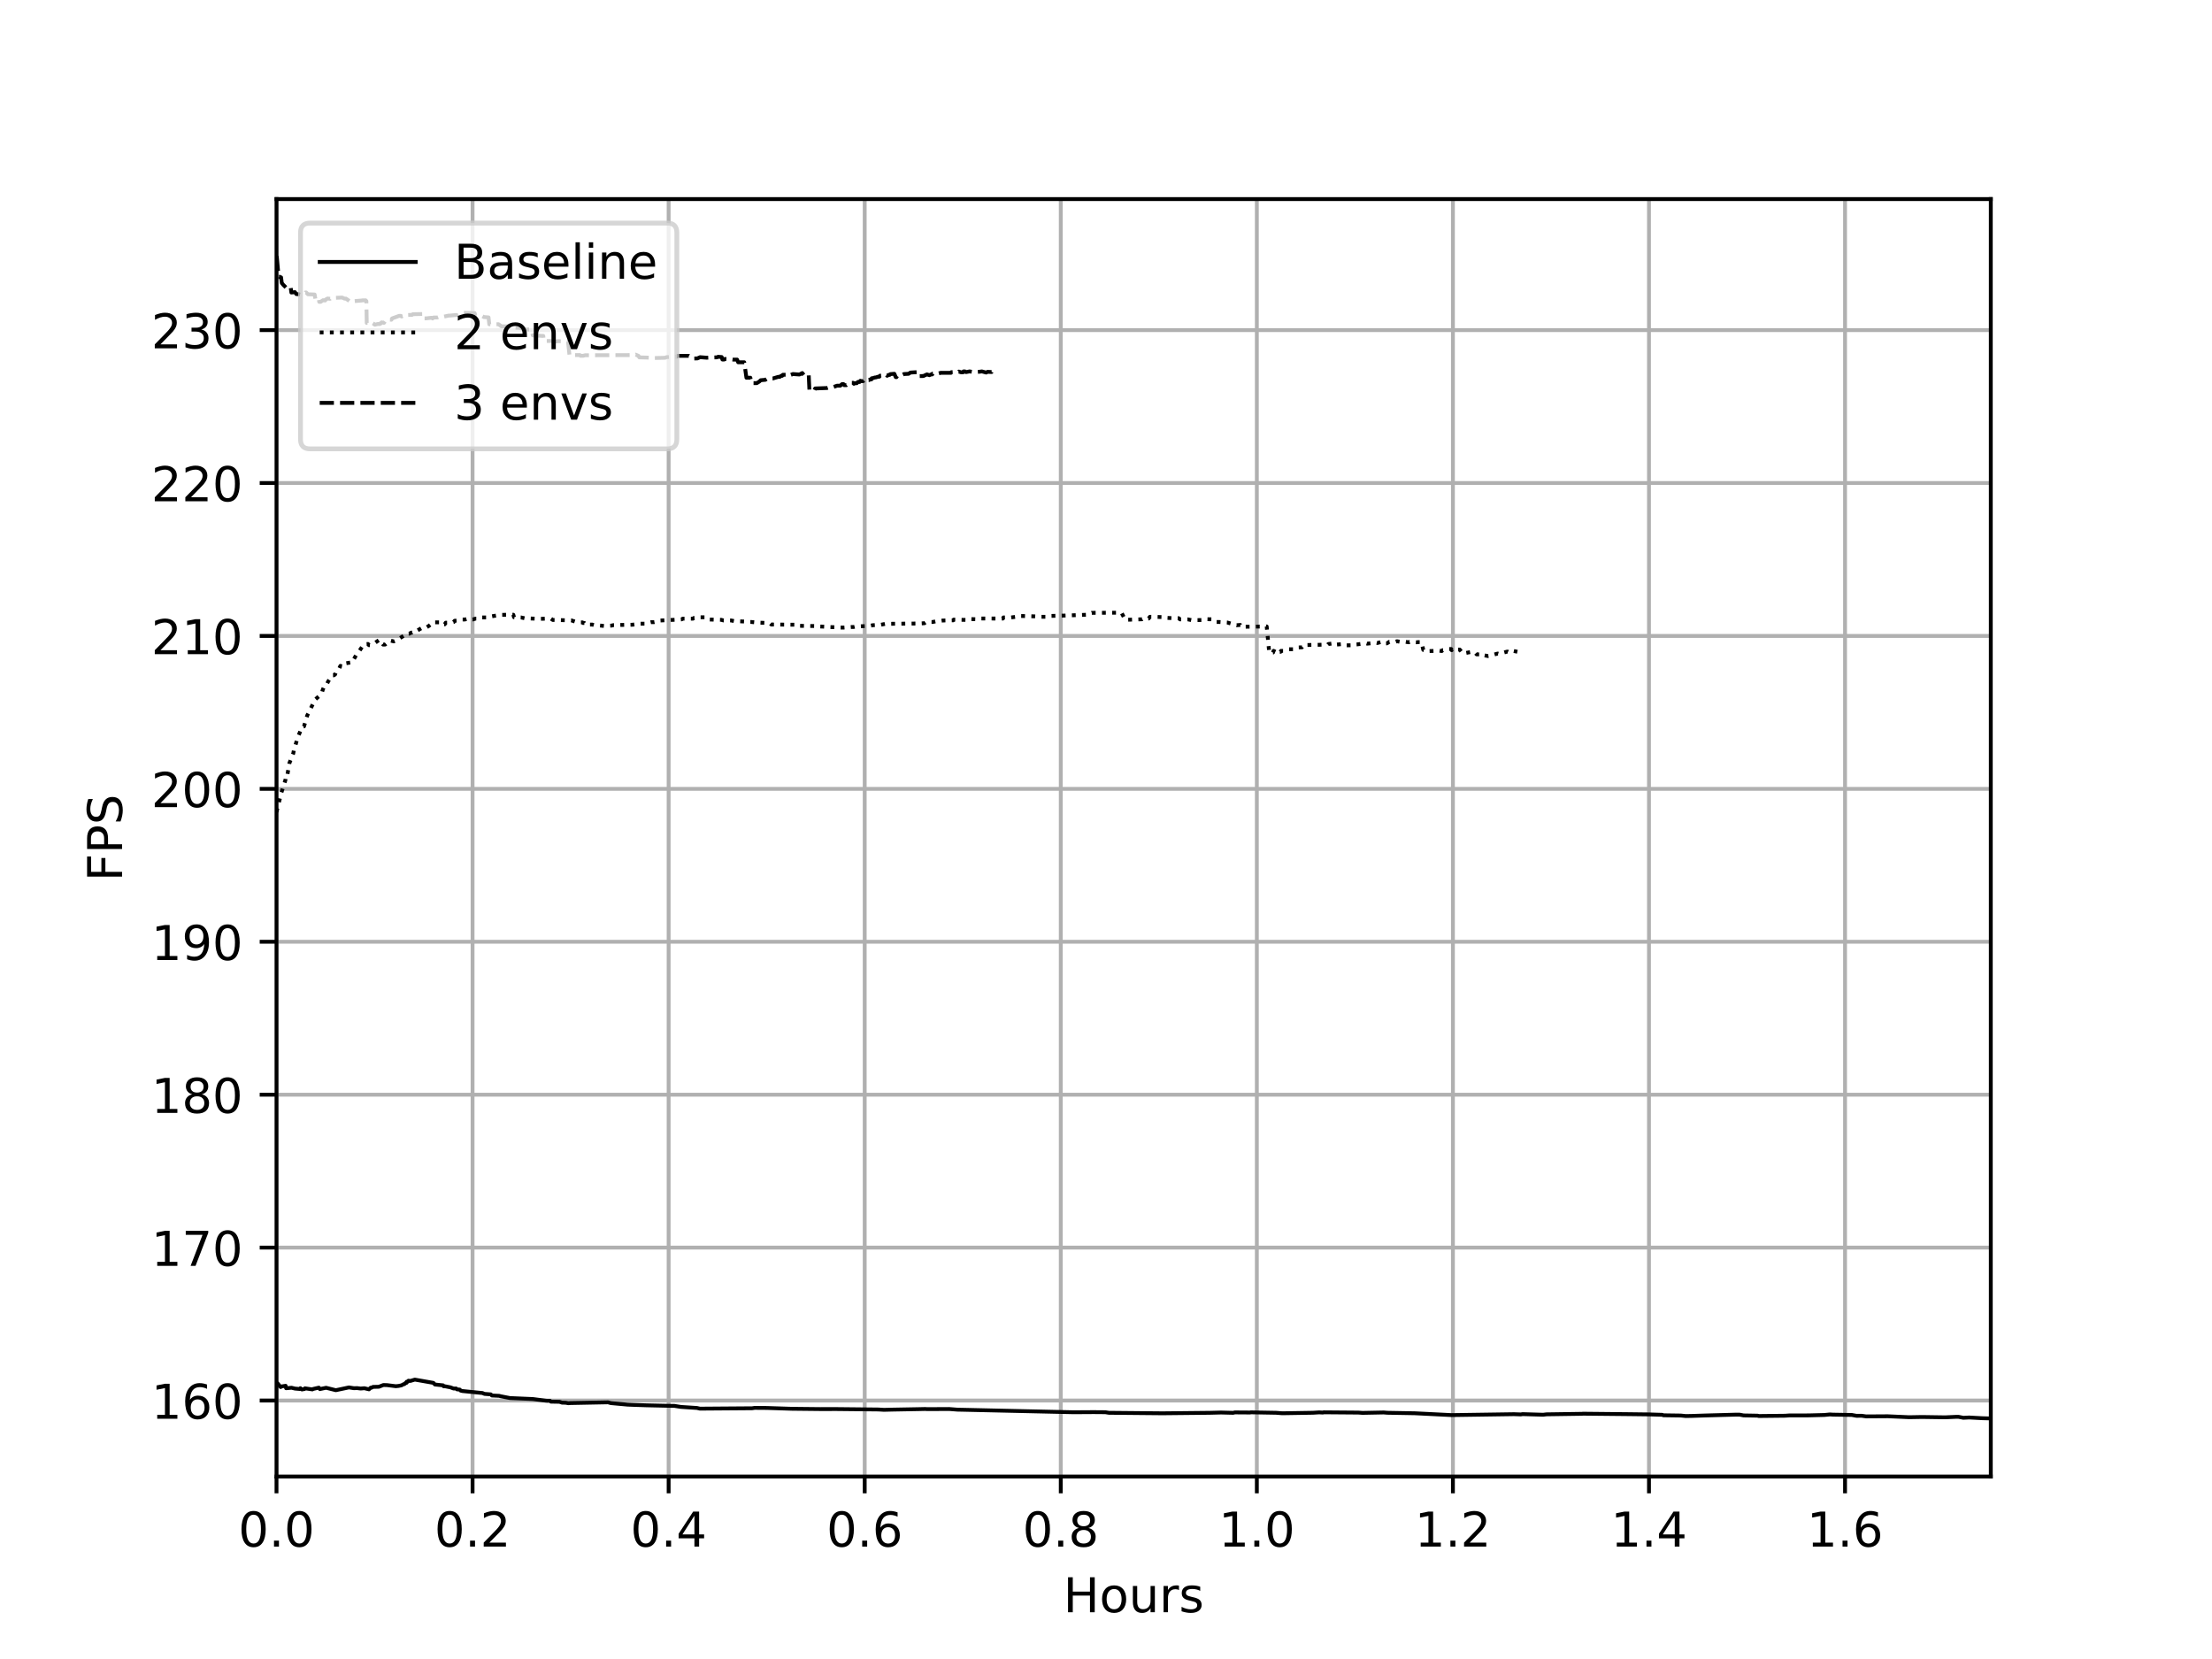 <?xml version="1.0" encoding="utf-8" standalone="no"?>
<!DOCTYPE svg PUBLIC "-//W3C//DTD SVG 1.1//EN"
  "http://www.w3.org/Graphics/SVG/1.1/DTD/svg11.dtd">
<!-- Created with matplotlib (https://matplotlib.org/) -->
<svg height="345.6pt" version="1.1" viewBox="0 0 460.8 345.6" width="460.8pt" xmlns="http://www.w3.org/2000/svg" xmlns:xlink="http://www.w3.org/1999/xlink">
 <defs>
  <style type="text/css">
*{stroke-linecap:butt;stroke-linejoin:round;}
  </style>
 </defs>
 <g id="figure_1">
  <g id="patch_1">
   <path d="M 0 345.6 
L 460.8 345.6 
L 460.8 0 
L 0 0 
z
" style="fill:#ffffff;"/>
  </g>
  <g id="axes_1">
   <g id="patch_2">
    <path d="M 57.6 307.584 
L 414.72 307.584 
L 414.72 41.472 
L 57.6 41.472 
z
" style="fill:#ffffff;"/>
   </g>
   <g id="matplotlib.axis_1">
    <g id="xtick_1">
     <g id="line2d_1">
      <path clip-path="url(#pc7c0b2336f)" d="M 57.6 307.584 
L 57.6 41.472 
" style="fill:none;stroke:#b0b0b0;stroke-linecap:square;stroke-width:0.8;"/>
     </g>
     <g id="line2d_2">
      <defs>
       <path d="M 0 0 
L 0 3.5 
" id="mf433973525" style="stroke:#000000;stroke-width:0.8;"/>
      </defs>
      <g>
       <use style="stroke:#000000;stroke-width:0.8;" x="57.6" xlink:href="#mf433973525" y="307.584"/>
      </g>
     </g>
     <g id="text_1">
      <!-- 0.0 -->
      <defs>
       <path d="M 31.781 66.406 
Q 24.172 66.406 20.328 58.906 
Q 16.5 51.422 16.5 36.375 
Q 16.5 21.391 20.328 13.891 
Q 24.172 6.391 31.781 6.391 
Q 39.453 6.391 43.281 13.891 
Q 47.125 21.391 47.125 36.375 
Q 47.125 51.422 43.281 58.906 
Q 39.453 66.406 31.781 66.406 
z
M 31.781 74.219 
Q 44.047 74.219 50.516 64.516 
Q 56.984 54.828 56.984 36.375 
Q 56.984 17.969 50.516 8.266 
Q 44.047 -1.422 31.781 -1.422 
Q 19.531 -1.422 13.062 8.266 
Q 6.594 17.969 6.594 36.375 
Q 6.594 54.828 13.062 64.516 
Q 19.531 74.219 31.781 74.219 
z
" id="DejaVuSans-48"/>
       <path d="M 10.688 12.406 
L 21 12.406 
L 21 0 
L 10.688 0 
z
" id="DejaVuSans-46"/>
      </defs>
      <g transform="translate(49.648 322.182)scale(0.1 -0.1)">
       <use xlink:href="#DejaVuSans-48"/>
       <use x="63.623" xlink:href="#DejaVuSans-46"/>
       <use x="95.41" xlink:href="#DejaVuSans-48"/>
      </g>
     </g>
    </g>
    <g id="xtick_2">
     <g id="line2d_3">
      <path clip-path="url(#pc7c0b2336f)" d="M 98.445 307.584 
L 98.445 41.472 
" style="fill:none;stroke:#b0b0b0;stroke-linecap:square;stroke-width:0.8;"/>
     </g>
     <g id="line2d_4">
      <g>
       <use style="stroke:#000000;stroke-width:0.8;" x="98.445" xlink:href="#mf433973525" y="307.584"/>
      </g>
     </g>
     <g id="text_2">
      <!-- 0.2 -->
      <defs>
       <path d="M 19.188 8.297 
L 53.609 8.297 
L 53.609 0 
L 7.328 0 
L 7.328 8.297 
Q 12.938 14.109 22.625 23.891 
Q 32.328 33.688 34.812 36.531 
Q 39.547 41.844 41.422 45.531 
Q 43.312 49.219 43.312 52.781 
Q 43.312 58.594 39.234 62.25 
Q 35.156 65.922 28.609 65.922 
Q 23.969 65.922 18.812 64.312 
Q 13.672 62.703 7.812 59.422 
L 7.812 69.391 
Q 13.766 71.781 18.938 73 
Q 24.125 74.219 28.422 74.219 
Q 39.75 74.219 46.484 68.547 
Q 53.219 62.891 53.219 53.422 
Q 53.219 48.922 51.531 44.891 
Q 49.859 40.875 45.406 35.406 
Q 44.188 33.984 37.641 27.219 
Q 31.109 20.453 19.188 8.297 
z
" id="DejaVuSans-50"/>
      </defs>
      <g transform="translate(90.493 322.182)scale(0.1 -0.1)">
       <use xlink:href="#DejaVuSans-48"/>
       <use x="63.623" xlink:href="#DejaVuSans-46"/>
       <use x="95.41" xlink:href="#DejaVuSans-50"/>
      </g>
     </g>
    </g>
    <g id="xtick_3">
     <g id="line2d_5">
      <path clip-path="url(#pc7c0b2336f)" d="M 139.289 307.584 
L 139.289 41.472 
" style="fill:none;stroke:#b0b0b0;stroke-linecap:square;stroke-width:0.8;"/>
     </g>
     <g id="line2d_6">
      <g>
       <use style="stroke:#000000;stroke-width:0.8;" x="139.289" xlink:href="#mf433973525" y="307.584"/>
      </g>
     </g>
     <g id="text_3">
      <!-- 0.4 -->
      <defs>
       <path d="M 37.797 64.312 
L 12.891 25.391 
L 37.797 25.391 
z
M 35.203 72.906 
L 47.609 72.906 
L 47.609 25.391 
L 58.016 25.391 
L 58.016 17.188 
L 47.609 17.188 
L 47.609 0 
L 37.797 0 
L 37.797 17.188 
L 4.891 17.188 
L 4.891 26.703 
z
" id="DejaVuSans-52"/>
      </defs>
      <g transform="translate(131.338 322.182)scale(0.1 -0.1)">
       <use xlink:href="#DejaVuSans-48"/>
       <use x="63.623" xlink:href="#DejaVuSans-46"/>
       <use x="95.41" xlink:href="#DejaVuSans-52"/>
      </g>
     </g>
    </g>
    <g id="xtick_4">
     <g id="line2d_7">
      <path clip-path="url(#pc7c0b2336f)" d="M 180.134 307.584 
L 180.134 41.472 
" style="fill:none;stroke:#b0b0b0;stroke-linecap:square;stroke-width:0.8;"/>
     </g>
     <g id="line2d_8">
      <g>
       <use style="stroke:#000000;stroke-width:0.8;" x="180.134" xlink:href="#mf433973525" y="307.584"/>
      </g>
     </g>
     <g id="text_4">
      <!-- 0.6 -->
      <defs>
       <path d="M 33.016 40.375 
Q 26.375 40.375 22.484 35.828 
Q 18.609 31.297 18.609 23.391 
Q 18.609 15.531 22.484 10.953 
Q 26.375 6.391 33.016 6.391 
Q 39.656 6.391 43.531 10.953 
Q 47.406 15.531 47.406 23.391 
Q 47.406 31.297 43.531 35.828 
Q 39.656 40.375 33.016 40.375 
z
M 52.594 71.297 
L 52.594 62.312 
Q 48.875 64.062 45.094 64.984 
Q 41.312 65.922 37.594 65.922 
Q 27.828 65.922 22.672 59.328 
Q 17.531 52.734 16.797 39.406 
Q 19.672 43.656 24.016 45.922 
Q 28.375 48.188 33.594 48.188 
Q 44.578 48.188 50.953 41.516 
Q 57.328 34.859 57.328 23.391 
Q 57.328 12.156 50.688 5.359 
Q 44.047 -1.422 33.016 -1.422 
Q 20.359 -1.422 13.672 8.266 
Q 6.984 17.969 6.984 36.375 
Q 6.984 53.656 15.188 63.938 
Q 23.391 74.219 37.203 74.219 
Q 40.922 74.219 44.703 73.484 
Q 48.484 72.75 52.594 71.297 
z
" id="DejaVuSans-54"/>
      </defs>
      <g transform="translate(172.182 322.182)scale(0.1 -0.1)">
       <use xlink:href="#DejaVuSans-48"/>
       <use x="63.623" xlink:href="#DejaVuSans-46"/>
       <use x="95.41" xlink:href="#DejaVuSans-54"/>
      </g>
     </g>
    </g>
    <g id="xtick_5">
     <g id="line2d_9">
      <path clip-path="url(#pc7c0b2336f)" d="M 220.979 307.584 
L 220.979 41.472 
" style="fill:none;stroke:#b0b0b0;stroke-linecap:square;stroke-width:0.8;"/>
     </g>
     <g id="line2d_10">
      <g>
       <use style="stroke:#000000;stroke-width:0.8;" x="220.979" xlink:href="#mf433973525" y="307.584"/>
      </g>
     </g>
     <g id="text_5">
      <!-- 0.8 -->
      <defs>
       <path d="M 31.781 34.625 
Q 24.75 34.625 20.719 30.859 
Q 16.703 27.094 16.703 20.516 
Q 16.703 13.922 20.719 10.156 
Q 24.75 6.391 31.781 6.391 
Q 38.812 6.391 42.859 10.172 
Q 46.922 13.969 46.922 20.516 
Q 46.922 27.094 42.891 30.859 
Q 38.875 34.625 31.781 34.625 
z
M 21.922 38.812 
Q 15.578 40.375 12.031 44.719 
Q 8.5 49.078 8.5 55.328 
Q 8.5 64.062 14.719 69.141 
Q 20.953 74.219 31.781 74.219 
Q 42.672 74.219 48.875 69.141 
Q 55.078 64.062 55.078 55.328 
Q 55.078 49.078 51.531 44.719 
Q 48 40.375 41.703 38.812 
Q 48.828 37.156 52.797 32.312 
Q 56.781 27.484 56.781 20.516 
Q 56.781 9.906 50.312 4.234 
Q 43.844 -1.422 31.781 -1.422 
Q 19.734 -1.422 13.25 4.234 
Q 6.781 9.906 6.781 20.516 
Q 6.781 27.484 10.781 32.312 
Q 14.797 37.156 21.922 38.812 
z
M 18.312 54.391 
Q 18.312 48.734 21.844 45.562 
Q 25.391 42.391 31.781 42.391 
Q 38.141 42.391 41.719 45.562 
Q 45.312 48.734 45.312 54.391 
Q 45.312 60.062 41.719 63.234 
Q 38.141 66.406 31.781 66.406 
Q 25.391 66.406 21.844 63.234 
Q 18.312 60.062 18.312 54.391 
z
" id="DejaVuSans-56"/>
      </defs>
      <g transform="translate(213.027 322.182)scale(0.1 -0.1)">
       <use xlink:href="#DejaVuSans-48"/>
       <use x="63.623" xlink:href="#DejaVuSans-46"/>
       <use x="95.41" xlink:href="#DejaVuSans-56"/>
      </g>
     </g>
    </g>
    <g id="xtick_6">
     <g id="line2d_11">
      <path clip-path="url(#pc7c0b2336f)" d="M 261.823 307.584 
L 261.823 41.472 
" style="fill:none;stroke:#b0b0b0;stroke-linecap:square;stroke-width:0.8;"/>
     </g>
     <g id="line2d_12">
      <g>
       <use style="stroke:#000000;stroke-width:0.8;" x="261.823" xlink:href="#mf433973525" y="307.584"/>
      </g>
     </g>
     <g id="text_6">
      <!-- 1.0 -->
      <defs>
       <path d="M 12.406 8.297 
L 28.516 8.297 
L 28.516 63.922 
L 10.984 60.406 
L 10.984 69.391 
L 28.422 72.906 
L 38.281 72.906 
L 38.281 8.297 
L 54.391 8.297 
L 54.391 0 
L 12.406 0 
z
" id="DejaVuSans-49"/>
      </defs>
      <g transform="translate(253.872 322.182)scale(0.1 -0.1)">
       <use xlink:href="#DejaVuSans-49"/>
       <use x="63.623" xlink:href="#DejaVuSans-46"/>
       <use x="95.41" xlink:href="#DejaVuSans-48"/>
      </g>
     </g>
    </g>
    <g id="xtick_7">
     <g id="line2d_13">
      <path clip-path="url(#pc7c0b2336f)" d="M 302.668 307.584 
L 302.668 41.472 
" style="fill:none;stroke:#b0b0b0;stroke-linecap:square;stroke-width:0.8;"/>
     </g>
     <g id="line2d_14">
      <g>
       <use style="stroke:#000000;stroke-width:0.8;" x="302.668" xlink:href="#mf433973525" y="307.584"/>
      </g>
     </g>
     <g id="text_7">
      <!-- 1.2 -->
      <g transform="translate(294.716 322.182)scale(0.1 -0.1)">
       <use xlink:href="#DejaVuSans-49"/>
       <use x="63.623" xlink:href="#DejaVuSans-46"/>
       <use x="95.41" xlink:href="#DejaVuSans-50"/>
      </g>
     </g>
    </g>
    <g id="xtick_8">
     <g id="line2d_15">
      <path clip-path="url(#pc7c0b2336f)" d="M 343.513 307.584 
L 343.513 41.472 
" style="fill:none;stroke:#b0b0b0;stroke-linecap:square;stroke-width:0.8;"/>
     </g>
     <g id="line2d_16">
      <g>
       <use style="stroke:#000000;stroke-width:0.8;" x="343.513" xlink:href="#mf433973525" y="307.584"/>
      </g>
     </g>
     <g id="text_8">
      <!-- 1.4 -->
      <g transform="translate(335.561 322.182)scale(0.1 -0.1)">
       <use xlink:href="#DejaVuSans-49"/>
       <use x="63.623" xlink:href="#DejaVuSans-46"/>
       <use x="95.41" xlink:href="#DejaVuSans-52"/>
      </g>
     </g>
    </g>
    <g id="xtick_9">
     <g id="line2d_17">
      <path clip-path="url(#pc7c0b2336f)" d="M 384.357 307.584 
L 384.357 41.472 
" style="fill:none;stroke:#b0b0b0;stroke-linecap:square;stroke-width:0.8;"/>
     </g>
     <g id="line2d_18">
      <g>
       <use style="stroke:#000000;stroke-width:0.8;" x="384.357" xlink:href="#mf433973525" y="307.584"/>
      </g>
     </g>
     <g id="text_9">
      <!-- 1.6 -->
      <g transform="translate(376.406 322.182)scale(0.1 -0.1)">
       <use xlink:href="#DejaVuSans-49"/>
       <use x="63.623" xlink:href="#DejaVuSans-46"/>
       <use x="95.41" xlink:href="#DejaVuSans-54"/>
      </g>
     </g>
    </g>
    <g id="text_10">
     <!-- Hours -->
     <defs>
      <path d="M 9.812 72.906 
L 19.672 72.906 
L 19.672 43.016 
L 55.516 43.016 
L 55.516 72.906 
L 65.375 72.906 
L 65.375 0 
L 55.516 0 
L 55.516 34.719 
L 19.672 34.719 
L 19.672 0 
L 9.812 0 
z
" id="DejaVuSans-72"/>
      <path d="M 30.609 48.391 
Q 23.391 48.391 19.188 42.75 
Q 14.984 37.109 14.984 27.297 
Q 14.984 17.484 19.156 11.844 
Q 23.344 6.203 30.609 6.203 
Q 37.797 6.203 41.984 11.859 
Q 46.188 17.531 46.188 27.297 
Q 46.188 37.016 41.984 42.703 
Q 37.797 48.391 30.609 48.391 
z
M 30.609 56 
Q 42.328 56 49.016 48.375 
Q 55.719 40.766 55.719 27.297 
Q 55.719 13.875 49.016 6.219 
Q 42.328 -1.422 30.609 -1.422 
Q 18.844 -1.422 12.172 6.219 
Q 5.516 13.875 5.516 27.297 
Q 5.516 40.766 12.172 48.375 
Q 18.844 56 30.609 56 
z
" id="DejaVuSans-111"/>
      <path d="M 8.5 21.578 
L 8.5 54.688 
L 17.484 54.688 
L 17.484 21.922 
Q 17.484 14.156 20.5 10.266 
Q 23.531 6.391 29.594 6.391 
Q 36.859 6.391 41.078 11.031 
Q 45.312 15.672 45.312 23.688 
L 45.312 54.688 
L 54.297 54.688 
L 54.297 0 
L 45.312 0 
L 45.312 8.406 
Q 42.047 3.422 37.719 1 
Q 33.406 -1.422 27.688 -1.422 
Q 18.266 -1.422 13.375 4.438 
Q 8.5 10.297 8.5 21.578 
z
M 31.109 56 
z
" id="DejaVuSans-117"/>
      <path d="M 41.109 46.297 
Q 39.594 47.172 37.812 47.578 
Q 36.031 48 33.891 48 
Q 26.266 48 22.188 43.047 
Q 18.109 38.094 18.109 28.812 
L 18.109 0 
L 9.078 0 
L 9.078 54.688 
L 18.109 54.688 
L 18.109 46.188 
Q 20.953 51.172 25.484 53.578 
Q 30.031 56 36.531 56 
Q 37.453 56 38.578 55.875 
Q 39.703 55.766 41.062 55.516 
z
" id="DejaVuSans-114"/>
      <path d="M 44.281 53.078 
L 44.281 44.578 
Q 40.484 46.531 36.375 47.5 
Q 32.281 48.484 27.875 48.484 
Q 21.188 48.484 17.844 46.438 
Q 14.5 44.391 14.5 40.281 
Q 14.5 37.156 16.891 35.375 
Q 19.281 33.594 26.516 31.984 
L 29.594 31.297 
Q 39.156 29.25 43.188 25.516 
Q 47.219 21.781 47.219 15.094 
Q 47.219 7.469 41.188 3.016 
Q 35.156 -1.422 24.609 -1.422 
Q 20.219 -1.422 15.453 -0.562 
Q 10.688 0.297 5.422 2 
L 5.422 11.281 
Q 10.406 8.688 15.234 7.391 
Q 20.062 6.109 24.812 6.109 
Q 31.156 6.109 34.562 8.281 
Q 37.984 10.453 37.984 14.406 
Q 37.984 18.062 35.516 20.016 
Q 33.062 21.969 24.703 23.781 
L 21.578 24.516 
Q 13.234 26.266 9.516 29.906 
Q 5.812 33.547 5.812 39.891 
Q 5.812 47.609 11.281 51.797 
Q 16.75 56 26.812 56 
Q 31.781 56 36.172 55.266 
Q 40.578 54.547 44.281 53.078 
z
" id="DejaVuSans-115"/>
     </defs>
     <g transform="translate(221.512 335.861)scale(0.1 -0.1)">
      <use xlink:href="#DejaVuSans-72"/>
      <use x="75.195" xlink:href="#DejaVuSans-111"/>
      <use x="136.377" xlink:href="#DejaVuSans-117"/>
      <use x="199.756" xlink:href="#DejaVuSans-114"/>
      <use x="240.869" xlink:href="#DejaVuSans-115"/>
     </g>
    </g>
   </g>
   <g id="matplotlib.axis_2">
    <g id="ytick_1">
     <g id="line2d_19">
      <path clip-path="url(#pc7c0b2336f)" d="M 57.6 291.754 
L 414.72 291.754 
" style="fill:none;stroke:#b0b0b0;stroke-linecap:square;stroke-width:0.8;"/>
     </g>
     <g id="line2d_20">
      <defs>
       <path d="M 0 0 
L -3.5 0 
" id="mf7ca9e26c2" style="stroke:#000000;stroke-width:0.8;"/>
      </defs>
      <g>
       <use style="stroke:#000000;stroke-width:0.8;" x="57.6" xlink:href="#mf7ca9e26c2" y="291.754"/>
      </g>
     </g>
     <g id="text_11">
      <!-- 160 -->
      <g transform="translate(31.512 295.553)scale(0.1 -0.1)">
       <use xlink:href="#DejaVuSans-49"/>
       <use x="63.623" xlink:href="#DejaVuSans-54"/>
       <use x="127.246" xlink:href="#DejaVuSans-48"/>
      </g>
     </g>
    </g>
    <g id="ytick_2">
     <g id="line2d_21">
      <path clip-path="url(#pc7c0b2336f)" d="M 57.6 259.899 
L 414.72 259.899 
" style="fill:none;stroke:#b0b0b0;stroke-linecap:square;stroke-width:0.8;"/>
     </g>
     <g id="line2d_22">
      <g>
       <use style="stroke:#000000;stroke-width:0.8;" x="57.6" xlink:href="#mf7ca9e26c2" y="259.899"/>
      </g>
     </g>
     <g id="text_12">
      <!-- 170 -->
      <defs>
       <path d="M 8.203 72.906 
L 55.078 72.906 
L 55.078 68.703 
L 28.609 0 
L 18.312 0 
L 43.219 64.594 
L 8.203 64.594 
z
" id="DejaVuSans-55"/>
      </defs>
      <g transform="translate(31.512 263.698)scale(0.1 -0.1)">
       <use xlink:href="#DejaVuSans-49"/>
       <use x="63.623" xlink:href="#DejaVuSans-55"/>
       <use x="127.246" xlink:href="#DejaVuSans-48"/>
      </g>
     </g>
    </g>
    <g id="ytick_3">
     <g id="line2d_23">
      <path clip-path="url(#pc7c0b2336f)" d="M 57.6 228.043 
L 414.72 228.043 
" style="fill:none;stroke:#b0b0b0;stroke-linecap:square;stroke-width:0.8;"/>
     </g>
     <g id="line2d_24">
      <g>
       <use style="stroke:#000000;stroke-width:0.8;" x="57.6" xlink:href="#mf7ca9e26c2" y="228.043"/>
      </g>
     </g>
     <g id="text_13">
      <!-- 180 -->
      <g transform="translate(31.512 231.842)scale(0.1 -0.1)">
       <use xlink:href="#DejaVuSans-49"/>
       <use x="63.623" xlink:href="#DejaVuSans-56"/>
       <use x="127.246" xlink:href="#DejaVuSans-48"/>
      </g>
     </g>
    </g>
    <g id="ytick_4">
     <g id="line2d_25">
      <path clip-path="url(#pc7c0b2336f)" d="M 57.6 196.188 
L 414.72 196.188 
" style="fill:none;stroke:#b0b0b0;stroke-linecap:square;stroke-width:0.8;"/>
     </g>
     <g id="line2d_26">
      <g>
       <use style="stroke:#000000;stroke-width:0.8;" x="57.6" xlink:href="#mf7ca9e26c2" y="196.188"/>
      </g>
     </g>
     <g id="text_14">
      <!-- 190 -->
      <defs>
       <path d="M 10.984 1.516 
L 10.984 10.5 
Q 14.703 8.734 18.5 7.812 
Q 22.312 6.891 25.984 6.891 
Q 35.75 6.891 40.891 13.453 
Q 46.047 20.016 46.781 33.406 
Q 43.953 29.203 39.594 26.953 
Q 35.25 24.703 29.984 24.703 
Q 19.047 24.703 12.672 31.312 
Q 6.297 37.938 6.297 49.422 
Q 6.297 60.641 12.938 67.422 
Q 19.578 74.219 30.609 74.219 
Q 43.266 74.219 49.922 64.516 
Q 56.594 54.828 56.594 36.375 
Q 56.594 19.141 48.406 8.859 
Q 40.234 -1.422 26.422 -1.422 
Q 22.703 -1.422 18.891 -0.688 
Q 15.094 0.047 10.984 1.516 
z
M 30.609 32.422 
Q 37.25 32.422 41.125 36.953 
Q 45.016 41.5 45.016 49.422 
Q 45.016 57.281 41.125 61.844 
Q 37.25 66.406 30.609 66.406 
Q 23.969 66.406 20.094 61.844 
Q 16.219 57.281 16.219 49.422 
Q 16.219 41.5 20.094 36.953 
Q 23.969 32.422 30.609 32.422 
z
" id="DejaVuSans-57"/>
      </defs>
      <g transform="translate(31.512 199.987)scale(0.1 -0.1)">
       <use xlink:href="#DejaVuSans-49"/>
       <use x="63.623" xlink:href="#DejaVuSans-57"/>
       <use x="127.246" xlink:href="#DejaVuSans-48"/>
      </g>
     </g>
    </g>
    <g id="ytick_5">
     <g id="line2d_27">
      <path clip-path="url(#pc7c0b2336f)" d="M 57.6 164.333 
L 414.72 164.333 
" style="fill:none;stroke:#b0b0b0;stroke-linecap:square;stroke-width:0.8;"/>
     </g>
     <g id="line2d_28">
      <g>
       <use style="stroke:#000000;stroke-width:0.8;" x="57.6" xlink:href="#mf7ca9e26c2" y="164.333"/>
      </g>
     </g>
     <g id="text_15">
      <!-- 200 -->
      <g transform="translate(31.512 168.132)scale(0.1 -0.1)">
       <use xlink:href="#DejaVuSans-50"/>
       <use x="63.623" xlink:href="#DejaVuSans-48"/>
       <use x="127.246" xlink:href="#DejaVuSans-48"/>
      </g>
     </g>
    </g>
    <g id="ytick_6">
     <g id="line2d_29">
      <path clip-path="url(#pc7c0b2336f)" d="M 57.6 132.477 
L 414.72 132.477 
" style="fill:none;stroke:#b0b0b0;stroke-linecap:square;stroke-width:0.8;"/>
     </g>
     <g id="line2d_30">
      <g>
       <use style="stroke:#000000;stroke-width:0.8;" x="57.6" xlink:href="#mf7ca9e26c2" y="132.477"/>
      </g>
     </g>
     <g id="text_16">
      <!-- 210 -->
      <g transform="translate(31.512 136.276)scale(0.1 -0.1)">
       <use xlink:href="#DejaVuSans-50"/>
       <use x="63.623" xlink:href="#DejaVuSans-49"/>
       <use x="127.246" xlink:href="#DejaVuSans-48"/>
      </g>
     </g>
    </g>
    <g id="ytick_7">
     <g id="line2d_31">
      <path clip-path="url(#pc7c0b2336f)" d="M 57.6 100.622 
L 414.72 100.622 
" style="fill:none;stroke:#b0b0b0;stroke-linecap:square;stroke-width:0.8;"/>
     </g>
     <g id="line2d_32">
      <g>
       <use style="stroke:#000000;stroke-width:0.8;" x="57.6" xlink:href="#mf7ca9e26c2" y="100.622"/>
      </g>
     </g>
     <g id="text_17">
      <!-- 220 -->
      <g transform="translate(31.512 104.421)scale(0.1 -0.1)">
       <use xlink:href="#DejaVuSans-50"/>
       <use x="63.623" xlink:href="#DejaVuSans-50"/>
       <use x="127.246" xlink:href="#DejaVuSans-48"/>
      </g>
     </g>
    </g>
    <g id="ytick_8">
     <g id="line2d_33">
      <path clip-path="url(#pc7c0b2336f)" d="M 57.6 68.767 
L 414.72 68.767 
" style="fill:none;stroke:#b0b0b0;stroke-linecap:square;stroke-width:0.8;"/>
     </g>
     <g id="line2d_34">
      <g>
       <use style="stroke:#000000;stroke-width:0.8;" x="57.6" xlink:href="#mf7ca9e26c2" y="68.767"/>
      </g>
     </g>
     <g id="text_18">
      <!-- 230 -->
      <defs>
       <path d="M 40.578 39.312 
Q 47.656 37.797 51.625 33 
Q 55.609 28.219 55.609 21.188 
Q 55.609 10.406 48.188 4.484 
Q 40.766 -1.422 27.094 -1.422 
Q 22.516 -1.422 17.656 -0.516 
Q 12.797 0.391 7.625 2.203 
L 7.625 11.719 
Q 11.719 9.328 16.594 8.109 
Q 21.484 6.891 26.812 6.891 
Q 36.078 6.891 40.938 10.547 
Q 45.797 14.203 45.797 21.188 
Q 45.797 27.641 41.281 31.266 
Q 36.766 34.906 28.719 34.906 
L 20.219 34.906 
L 20.219 43.016 
L 29.109 43.016 
Q 36.375 43.016 40.234 45.922 
Q 44.094 48.828 44.094 54.297 
Q 44.094 59.906 40.109 62.906 
Q 36.141 65.922 28.719 65.922 
Q 24.656 65.922 20.016 65.031 
Q 15.375 64.156 9.812 62.312 
L 9.812 71.094 
Q 15.438 72.656 20.344 73.438 
Q 25.25 74.219 29.594 74.219 
Q 40.828 74.219 47.359 69.109 
Q 53.906 64.016 53.906 55.328 
Q 53.906 49.266 50.438 45.094 
Q 46.969 40.922 40.578 39.312 
z
" id="DejaVuSans-51"/>
      </defs>
      <g transform="translate(31.512 72.566)scale(0.1 -0.1)">
       <use xlink:href="#DejaVuSans-50"/>
       <use x="63.623" xlink:href="#DejaVuSans-51"/>
       <use x="127.246" xlink:href="#DejaVuSans-48"/>
      </g>
     </g>
    </g>
    <g id="text_19">
     <!-- FPS -->
     <defs>
      <path d="M 9.812 72.906 
L 51.703 72.906 
L 51.703 64.594 
L 19.672 64.594 
L 19.672 43.109 
L 48.578 43.109 
L 48.578 34.812 
L 19.672 34.812 
L 19.672 0 
L 9.812 0 
z
" id="DejaVuSans-70"/>
      <path d="M 19.672 64.797 
L 19.672 37.406 
L 32.078 37.406 
Q 38.969 37.406 42.719 40.969 
Q 46.484 44.531 46.484 51.125 
Q 46.484 57.672 42.719 61.234 
Q 38.969 64.797 32.078 64.797 
z
M 9.812 72.906 
L 32.078 72.906 
Q 44.344 72.906 50.609 67.359 
Q 56.891 61.812 56.891 51.125 
Q 56.891 40.328 50.609 34.812 
Q 44.344 29.297 32.078 29.297 
L 19.672 29.297 
L 19.672 0 
L 9.812 0 
z
" id="DejaVuSans-80"/>
      <path d="M 53.516 70.516 
L 53.516 60.891 
Q 47.906 63.578 42.922 64.891 
Q 37.938 66.219 33.297 66.219 
Q 25.25 66.219 20.875 63.094 
Q 16.5 59.969 16.5 54.203 
Q 16.5 49.359 19.406 46.891 
Q 22.312 44.438 30.422 42.922 
L 36.375 41.703 
Q 47.406 39.594 52.656 34.297 
Q 57.906 29 57.906 20.125 
Q 57.906 9.516 50.797 4.047 
Q 43.703 -1.422 29.984 -1.422 
Q 24.812 -1.422 18.969 -0.25 
Q 13.141 0.922 6.891 3.219 
L 6.891 13.375 
Q 12.891 10.016 18.656 8.297 
Q 24.422 6.594 29.984 6.594 
Q 38.422 6.594 43.016 9.906 
Q 47.609 13.234 47.609 19.391 
Q 47.609 24.75 44.312 27.781 
Q 41.016 30.812 33.5 32.328 
L 27.484 33.5 
Q 16.453 35.688 11.516 40.375 
Q 6.594 45.062 6.594 53.422 
Q 6.594 63.094 13.406 68.656 
Q 20.219 74.219 32.172 74.219 
Q 37.312 74.219 42.625 73.281 
Q 47.953 72.359 53.516 70.516 
z
" id="DejaVuSans-83"/>
     </defs>
     <g transform="translate(25.433 183.593)rotate(-90)scale(0.1 -0.1)">
      <use xlink:href="#DejaVuSans-70"/>
      <use x="57.52" xlink:href="#DejaVuSans-80"/>
      <use x="117.822" xlink:href="#DejaVuSans-83"/>
     </g>
    </g>
   </g>
   <g id="line2d_35">
    <path clip-path="url(#pc7c0b2336f)" d="M 57.6 288.185 
L 57.839 288.185 
L 58.467 288.955 
L 58.572 288.836 
L 59.501 288.685 
L 59.606 289.195 
L 60.731 289.092 
L 61.453 289.269 
L 62.466 289.354 
L 62.57 289.184 
L 62.895 289.452 
L 63.454 289.35 
L 63.523 289.213 
L 65.079 289.439 
L 65.254 289.34 
L 66.425 289.073 
L 66.634 289.374 
L 67.929 289.1 
L 69.956 289.605 
L 72.69 289.026 
L 73.722 289.189 
L 74.388 289.169 
L 75.132 289.259 
L 75.907 289.194 
L 76.864 289.424 
L 77.21 289.084 
L 77.418 289.084 
L 77.694 288.916 
L 78.932 288.887 
L 79.87 288.523 
L 80.649 288.548 
L 82.454 288.774 
L 83.05 288.713 
L 83.646 288.587 
L 84.092 288.34 
L 84.23 288.34 
L 84.47 288.099 
L 84.642 288.099 
L 84.711 287.839 
L 84.952 287.839 
L 85.09 287.625 
L 85.477 287.679 
L 86.417 287.399 
L 90.281 288.076 
L 90.609 288.417 
L 92.318 288.595 
L 92.424 288.794 
L 92.744 288.794 
L 93.816 289.006 
L 94.488 289.253 
L 95.025 289.251 
L 95.202 289.431 
L 95.776 289.475 
L 95.953 289.683 
L 96.31 289.775 
L 100.5 290.192 
L 100.934 290.373 
L 102.249 290.475 
L 102.472 290.707 
L 104 290.777 
L 104.259 290.855 
L 106.219 291.237 
L 111.019 291.443 
L 113.8 291.8 
L 114.589 291.818 
L 114.767 291.989 
L 116.552 292.02 
L 117.085 292.199 
L 117.832 292.216 
L 118.406 292.317 
L 118.83 292.282 
L 126.675 292.13 
L 127.248 292.294 
L 130.743 292.613 
L 131.822 292.656 
L 134.658 292.753 
L 139.257 292.855 
L 140.476 292.869 
L 141.835 293.085 
L 145.194 293.305 
L 145.807 293.446 
L 156.683 293.365 
L 157.212 293.285 
L 159.774 293.304 
L 164.949 293.474 
L 170.823 293.537 
L 174.345 293.534 
L 182.968 293.623 
L 184.144 293.693 
L 185.851 293.65 
L 191.251 293.551 
L 192.712 293.519 
L 193.208 293.547 
L 197.736 293.524 
L 199.449 293.657 
L 200.736 293.684 
L 223.622 294.197 
L 227.819 294.171 
L 230.26 294.191 
L 231.008 294.311 
L 240.683 294.402 
L 242.212 294.415 
L 252.036 294.314 
L 254.356 294.254 
L 256.88 294.318 
L 257.244 294.231 
L 260.439 294.253 
L 260.546 294.216 
L 265.838 294.309 
L 267.123 294.408 
L 273.523 294.303 
L 274.807 294.223 
L 275.588 294.266 
L 275.73 294.211 
L 282.977 294.269 
L 283.833 294.331 
L 288.251 294.243 
L 289.031 294.307 
L 294.711 294.407 
L 302.377 294.79 
L 315.38 294.6 
L 316.804 294.65 
L 317.194 294.589 
L 321.481 294.715 
L 322.153 294.631 
L 329.634 294.521 
L 329.67 294.498 
L 339.34 294.596 
L 343.521 294.647 
L 346.271 294.731 
L 346.522 294.829 
L 350.136 294.88 
L 351.169 294.987 
L 352.453 294.963 
L 355.23 294.87 
L 361.534 294.698 
L 362.401 294.702 
L 363.22 294.858 
L 366.118 294.909 
L 366.403 294.981 
L 371.853 294.922 
L 372.745 294.859 
L 376.775 294.851 
L 380.047 294.765 
L 381.189 294.656 
L 381.828 294.695 
L 383.222 294.72 
L 385.757 294.759 
L 386.734 294.937 
L 387.84 294.933 
L 388.739 295.061 
L 393.241 295.032 
L 397.708 295.232 
L 399.85 295.193 
L 401.061 295.193 
L 405.206 295.255 
L 407.558 295.148 
L 407.985 295.148 
L 408.997 295.352 
L 410.205 295.291 
L 413.038 295.444 
L 414.72 295.488 
L 414.72 295.488 
" style="fill:none;stroke:#000000;stroke-linecap:square;stroke-width:0.8;"/>
   </g>
   <g id="line2d_36">
    <path clip-path="url(#pc7c0b2336f)" d="M 57.6 169.168 
L 58.603 165.164 
L 59.452 162.512 
L 59.558 161.668 
L 59.819 161.668 
L 60.295 158.951 
L 61.095 156.936 
L 61.254 156.115 
L 61.518 155.368 
L 61.941 153.819 
L 62.955 151.398 
L 63.326 151.325 
L 64.015 149.018 
L 65.291 146.442 
L 65.563 146.157 
L 65.727 145.663 
L 66.805 144.723 
L 67.07 144.276 
L 67.228 143.711 
L 67.44 143.206 
L 67.869 142.996 
L 68.346 141.985 
L 69.203 140.683 
L 69.528 140.683 
L 69.793 140.518 
L 69.955 140.106 
L 70.59 139.403 
L 70.91 138.715 
L 71.342 138.861 
L 71.77 138.203 
L 71.875 138.203 
L 73.151 137.992 
L 73.204 137.664 
L 73.475 137.27 
L 73.739 137.27 
L 74.319 136.255 
L 74.902 135.541 
L 75.802 134.202 
L 76.658 134.148 
L 76.87 134.402 
L 77.192 134.402 
L 77.508 134.231 
L 78.203 133.864 
L 79.051 133.263 
L 79.8 134.274 
L 80.225 134.274 
L 80.809 133.765 
L 81.021 133.765 
L 81.345 133.44 
L 82.037 133.615 
L 82.564 133.391 
L 84.315 132.319 
L 84.685 132.319 
L 84.848 132.005 
L 85.271 132.005 
L 85.693 131.778 
L 85.851 131.778 
L 86.174 131.601 
L 86.438 131.329 
L 86.973 131.329 
L 87.818 130.847 
L 88.133 130.847 
L 88.297 130.682 
L 88.875 130.682 
L 89.349 130.384 
L 89.776 130.041 
L 90.306 129.936 
L 90.412 129.641 
L 91.468 129.641 
L 91.686 130.056 
L 92.639 130.056 
L 92.85 129.716 
L 93.97 129.716 
L 94.497 129.59 
L 94.709 129.32 
L 95.78 129.247 
L 96.149 129.056 
L 96.844 129.056 
L 97.22 128.941 
L 97.325 129.048 
L 98.486 129.048 
L 99.081 128.869 
L 99.979 128.869 
L 100.358 128.623 
L 101.576 128.619 
L 101.891 128.435 
L 102.162 128.435 
L 104.242 128.089 
L 106.925 128.056 
L 107.086 128.588 
L 108.541 128.628 
L 109.355 128.806 
L 112.588 128.915 
L 114.151 128.862 
L 114.792 128.895 
L 115.168 129.151 
L 119.008 129.233 
L 120.306 129.658 
L 121.347 129.658 
L 121.455 129.778 
L 121.731 129.778 
L 121.955 130.109 
L 123.369 130.109 
L 123.961 130.275 
L 124.722 130.275 
L 125.798 130.397 
L 127.353 130.325 
L 127.845 130.217 
L 131.753 130.141 
L 133.351 129.924 
L 134.315 129.924 
L 135.7 129.604 
L 136.284 129.604 
L 137.031 129.451 
L 137.084 129.451 
L 137.562 129.263 
L 139.324 129.167 
L 140.768 129.105 
L 141.997 129.018 
L 142.208 128.887 
L 144.335 128.887 
L 144.548 128.733 
L 144.813 128.733 
L 145.082 128.589 
L 147.305 128.589 
L 147.746 129.059 
L 150.235 129.117 
L 150.717 129.254 
L 152.294 129.254 
L 152.995 129.388 
L 155.265 129.48 
L 156.302 129.573 
L 156.518 129.573 
L 157.814 129.695 
L 160.351 129.798 
L 160.684 130.096 
L 165.918 130.143 
L 166.079 130.364 
L 170.14 130.421 
L 170.194 130.482 
L 172.088 130.563 
L 172.526 130.615 
L 174.579 130.684 
L 174.846 130.732 
L 175.857 130.732 
L 177.349 130.62 
L 177.784 130.62 
L 178.315 130.492 
L 181.036 130.403 
L 181.793 130.247 
L 183.496 130.15 
L 184.409 129.961 
L 191.493 129.886 
L 192.55 129.83 
L 192.92 129.574 
L 194.303 129.574 
L 195.05 129.407 
L 195.473 129.407 
L 196.427 129.262 
L 198.57 129.227 
L 198.676 129.083 
L 201.173 129.138 
L 201.438 128.933 
L 203.307 129 
L 204.115 129 
L 204.435 128.844 
L 208.924 128.857 
L 209.031 128.628 
L 210.624 128.628 
L 211.479 128.51 
L 211.637 128.51 
L 212.118 128.305 
L 215.334 128.39 
L 216.837 128.486 
L 217.899 128.486 
L 218.275 128.324 
L 221.911 128.231 
L 226.596 128.057 
L 227.441 127.663 
L 233.621 127.631 
L 234.417 129.123 
L 237.737 129.012 
L 237.905 129 
L 238.118 128.843 
L 239.284 128.843 
L 239.549 128.486 
L 242.028 128.546 
L 242.14 128.662 
L 244.029 128.765 
L 245.547 128.78 
L 245.817 129.027 
L 247.446 129.027 
L 248.206 129.188 
L 250.932 129.158 
L 251.25 128.988 
L 252.598 129.016 
L 253.24 129.571 
L 253.948 129.571 
L 255.673 129.682 
L 257.621 130.248 
L 258.378 130.183 
L 258.602 130.572 
L 263.875 130.504 
L 264.406 135.926 
L 265.2 135.926 
L 265.306 135.582 
L 266.434 136.15 
L 266.488 135.785 
L 266.755 135.785 
L 266.861 135.587 
L 267.398 135.587 
L 268.424 135.251 
L 269.823 135.255 
L 270.412 134.873 
L 271.222 134.85 
L 271.435 134.614 
L 272.178 134.614 
L 272.233 134.368 
L 276.606 134.29 
L 276.713 134.163 
L 277.584 134.052 
L 277.855 134.361 
L 278.231 134.296 
L 279.746 134.162 
L 280.131 134.443 
L 282.066 134.406 
L 282.174 134.264 
L 282.725 134.236 
L 284.556 134 
L 284.826 134.087 
L 286.612 133.881 
L 286.934 133.948 
L 287.804 133.706 
L 288.127 134.021 
L 288.925 134.021 
L 289.409 133.708 
L 290.758 133.671 
L 291.028 133.584 
L 291.626 133.696 
L 292.271 133.624 
L 293.468 133.803 
L 293.629 133.725 
L 295.094 133.804 
L 295.417 133.764 
L 296.117 133.764 
L 296.501 135.389 
L 297.047 135.389 
L 297.371 135.645 
L 298.992 135.585 
L 299.262 135.464 
L 300.349 135.623 
L 300.51 135.457 
L 300.994 135.457 
L 301.589 135.199 
L 302.306 135.199 
L 302.414 135.446 
L 302.468 135.309 
L 304.086 135.318 
L 304.737 136.147 
L 306.46 135.811 
L 307.174 135.811 
L 307.605 136.313 
L 308.251 136.313 
L 308.305 136.177 
L 308.849 136.448 
L 309.985 136.671 
L 310.26 136.63 
L 310.689 136.463 
L 310.85 136.463 
L 311.991 136.148 
L 312.258 136.228 
L 313.931 135.752 
L 314.098 135.752 
L 314.314 135.869 
L 314.637 135.742 
L 315.066 135.742 
L 315.228 135.592 
L 316.094 135.774 
L 316.094 135.774 
" style="fill:none;stroke:#000000;stroke-dasharray:0.8,1.32;stroke-dashoffset:0;stroke-width:0.8;"/>
   </g>
   <g id="line2d_37">
    <path clip-path="url(#pc7c0b2336f)" d="M 57.6 53.568 
L 57.672 53.568 
L 58.039 57.65 
L 58.259 57.65 
L 58.333 57.777 
L 58.552 57.777 
L 58.7 58.949 
L 59.008 59.34 
L 59.667 59.981 
L 59.741 59.882 
L 60.549 59.83 
L 60.696 60.938 
L 61.434 60.856 
L 61.727 61.259 
L 62.168 61.294 
L 62.245 61.294 
L 62.609 61.414 
L 63.046 61.241 
L 63.41 61.202 
L 63.628 60.926 
L 63.773 60.926 
L 64.151 61.304 
L 65.544 61.349 
L 65.767 62.636 
L 66.057 62.636 
L 66.427 62.394 
L 66.5 62.879 
L 66.79 62.879 
L 67.3 62.538 
L 67.738 62.598 
L 67.812 62.42 
L 68.247 62.184 
L 68.762 62.243 
L 68.908 62.082 
L 71.258 61.985 
L 71.769 62.207 
L 72.06 62.207 
L 72.497 62.503 
L 72.798 62.744 
L 73.234 62.744 
L 73.307 62.62 
L 73.604 62.574 
L 73.896 62.725 
L 75.212 62.614 
L 75.576 62.566 
L 76.175 62.566 
L 76.324 62.732 
L 76.398 67.273 
L 77.127 67.273 
L 77.273 67.09 
L 77.797 67.42 
L 78.093 67.644 
L 78.683 67.497 
L 79.118 67.497 
L 79.192 67.381 
L 79.337 67.381 
L 79.49 67.159 
L 79.997 67.249 
L 80.215 66.935 
L 80.506 66.79 
L 80.65 66.521 
L 81.536 66.615 
L 81.681 66.333 
L 83.141 65.802 
L 83.515 65.802 
L 83.661 65.931 
L 83.953 65.804 
L 84.39 65.804 
L 84.463 65.632 
L 85.853 65.584 
L 85.999 65.455 
L 88.057 65.412 
L 88.205 66.318 
L 88.786 66.318 
L 89.896 66.194 
L 90.115 66.34 
L 90.333 66.143 
L 91.066 66.143 
L 91.356 66.022 
L 92.31 65.997 
L 93.416 65.748 
L 93.634 65.748 
L 94.956 65.626 
L 95.319 65.626 
L 95.755 65.488 
L 96.339 65.151 
L 98.872 65.224 
L 99.022 65.671 
L 99.909 65.73 
L 100.143 65.795 
L 100.364 65.795 
L 100.806 66.048 
L 101.77 66.117 
L 101.928 67.555 
L 103.849 67.546 
L 104.448 67.974 
L 106.9 67.998 
L 107.128 68.265 
L 108.166 68.297 
L 108.768 68.405 
L 108.841 68.405 
L 109.002 68.645 
L 110.631 68.645 
L 111.012 69.875 
L 113.178 69.983 
L 113.253 70.987 
L 113.773 71.03 
L 115.572 71.03 
L 115.721 71.149 
L 116.239 71.069 
L 118.327 71.151 
L 118.631 73.971 
L 120.796 73.969 
L 120.945 74.118 
L 121.462 74.118 
L 121.908 74.006 
L 132.197 73.97 
L 132.429 73.88 
L 133.029 74.145 
L 133.179 74.447 
L 135.942 74.526 
L 136.249 74.583 
L 138.555 74.532 
L 138.851 74.398 
L 140.933 74.307 
L 141.156 74.125 
L 143.471 74.125 
L 144.358 74.686 
L 145.259 74.665 
L 145.85 74.409 
L 147.204 74.518 
L 149.363 74.437 
L 149.586 74.327 
L 150.342 74.378 
L 150.49 74.895 
L 150.86 74.895 
L 151.008 74.775 
L 152.128 74.83 
L 152.728 74.91 
L 153.549 74.91 
L 153.773 75.468 
L 155.04 75.468 
L 155.491 78.685 
L 156.313 78.685 
L 156.536 79.81 
L 157.655 79.81 
L 158.173 79.489 
L 158.468 79.207 
L 159.438 79.119 
L 159.808 78.876 
L 161.006 78.842 
L 162.129 78.505 
L 162.425 78.513 
L 162.721 78.292 
L 162.941 78.292 
L 163.089 78.072 
L 163.692 78.072 
L 163.855 78.313 
L 164.151 78.313 
L 165.186 77.921 
L 166.532 78.019 
L 167.125 77.714 
L 167.434 78.107 
L 167.951 78.107 
L 168.468 77.982 
L 168.617 81.347 
L 169.665 81.264 
L 169.814 80.924 
L 172.279 80.831 
L 172.507 80.76 
L 172.581 80.76 
L 173.174 80.616 
L 173.616 80.616 
L 174.37 80.35 
L 175.037 80.35 
L 175.408 80.022 
L 175.714 80.022 
L 175.869 80.236 
L 176.315 80.236 
L 176.686 79.941 
L 177.205 79.941 
L 177.355 79.747 
L 177.74 79.747 
L 177.889 79.952 
L 178.037 79.83 
L 178.479 79.83 
L 178.701 79.574 
L 179.07 79.574 
L 179.221 79.326 
L 179.442 79.393 
L 179.812 79.393 
L 180.044 79.165 
L 180.343 79.165 
L 180.491 79.395 
L 180.565 79.395 
L 180.714 79.181 
L 181.012 79.181 
L 181.308 79.037 
L 181.529 79.037 
L 181.603 78.795 
L 181.75 78.795 
L 182.27 78.632 
L 182.418 78.632 
L 182.944 78.474 
L 183.167 78.478 
L 183.315 78.268 
L 183.832 78.268 
L 184.129 78.063 
L 184.665 78.063 
L 184.813 78.28 
L 185.11 78.097 
L 185.332 78.097 
L 185.481 77.937 
L 186.301 77.864 
L 186.606 78.568 
L 186.753 78.568 
L 186.901 78.319 
L 187.49 78.319 
L 188.318 77.92 
L 189.281 77.867 
L 189.655 77.612 
L 191.001 77.528 
L 191.223 78.346 
L 192.347 78.334 
L 193.09 77.995 
L 193.616 78.156 
L 193.988 77.996 
L 194.209 77.996 
L 194.284 77.825 
L 195.255 77.864 
L 196.006 77.661 
L 197.877 77.67 
L 198.099 77.67 
L 198.178 77.532 
L 199.592 77.529 
L 199.741 77.403 
L 200.193 77.552 
L 200.636 77.552 
L 200.71 77.372 
L 201.014 77.372 
L 201.236 77.515 
L 201.984 77.371 
L 202.663 77.48 
L 202.961 77.531 
L 204.01 77.447 
L 204.539 77.369 
L 205.439 77.613 
L 205.735 77.457 
L 206.559 77.501 
L 206.633 77.277 
L 206.865 77.277 
L 206.939 77.599 
L 207.386 77.599 
L 207.386 77.599 
" style="fill:none;stroke:#000000;stroke-dasharray:2.96,1.28;stroke-dashoffset:0;stroke-width:0.8;"/>
   </g>
   <g id="patch_3">
    <path d="M 57.6 307.584 
L 57.6 41.472 
" style="fill:none;stroke:#000000;stroke-linecap:square;stroke-linejoin:miter;stroke-width:0.8;"/>
   </g>
   <g id="patch_4">
    <path d="M 414.72 307.584 
L 414.72 41.472 
" style="fill:none;stroke:#000000;stroke-linecap:square;stroke-linejoin:miter;stroke-width:0.8;"/>
   </g>
   <g id="patch_5">
    <path d="M 57.6 307.584 
L 414.72 307.584 
" style="fill:none;stroke:#000000;stroke-linecap:square;stroke-linejoin:miter;stroke-width:0.8;"/>
   </g>
   <g id="patch_6">
    <path d="M 57.6 41.472 
L 414.72 41.472 
" style="fill:none;stroke:#000000;stroke-linecap:square;stroke-linejoin:miter;stroke-width:0.8;"/>
   </g>
   <g id="legend_1">
    <g id="patch_7">
     <path d="M 64.6 93.506 
L 138.998 93.506 
Q 140.998 93.506 140.998 91.506 
L 140.998 48.472 
Q 140.998 46.472 138.998 46.472 
L 64.6 46.472 
Q 62.6 46.472 62.6 48.472 
L 62.6 91.506 
Q 62.6 93.506 64.6 93.506 
z
" style="fill:#ffffff;opacity:0.8;stroke:#cccccc;stroke-linejoin:miter;"/>
    </g>
    <g id="line2d_38">
     <path d="M 66.6 54.57 
L 86.6 54.57 
" style="fill:none;stroke:#000000;stroke-linecap:square;stroke-width:0.8;"/>
    </g>
    <g id="line2d_39"/>
    <g id="text_20">
     <!-- Baseline -->
     <defs>
      <path d="M 19.672 34.812 
L 19.672 8.109 
L 35.5 8.109 
Q 43.453 8.109 47.281 11.406 
Q 51.125 14.703 51.125 21.484 
Q 51.125 28.328 47.281 31.562 
Q 43.453 34.812 35.5 34.812 
z
M 19.672 64.797 
L 19.672 42.828 
L 34.281 42.828 
Q 41.5 42.828 45.031 45.531 
Q 48.578 48.25 48.578 53.812 
Q 48.578 59.328 45.031 62.062 
Q 41.5 64.797 34.281 64.797 
z
M 9.812 72.906 
L 35.016 72.906 
Q 46.297 72.906 52.391 68.219 
Q 58.5 63.531 58.5 54.891 
Q 58.5 48.188 55.375 44.234 
Q 52.25 40.281 46.188 39.312 
Q 53.469 37.75 57.5 32.781 
Q 61.531 27.828 61.531 20.406 
Q 61.531 10.641 54.891 5.312 
Q 48.25 0 35.984 0 
L 9.812 0 
z
" id="DejaVuSans-66"/>
      <path d="M 34.281 27.484 
Q 23.391 27.484 19.188 25 
Q 14.984 22.516 14.984 16.5 
Q 14.984 11.719 18.141 8.906 
Q 21.297 6.109 26.703 6.109 
Q 34.188 6.109 38.703 11.406 
Q 43.219 16.703 43.219 25.484 
L 43.219 27.484 
z
M 52.203 31.203 
L 52.203 0 
L 43.219 0 
L 43.219 8.297 
Q 40.141 3.328 35.547 0.953 
Q 30.953 -1.422 24.312 -1.422 
Q 15.922 -1.422 10.953 3.297 
Q 6 8.016 6 15.922 
Q 6 25.141 12.172 29.828 
Q 18.359 34.516 30.609 34.516 
L 43.219 34.516 
L 43.219 35.406 
Q 43.219 41.609 39.141 45 
Q 35.062 48.391 27.688 48.391 
Q 23 48.391 18.547 47.266 
Q 14.109 46.141 10.016 43.891 
L 10.016 52.203 
Q 14.938 54.109 19.578 55.047 
Q 24.219 56 28.609 56 
Q 40.484 56 46.344 49.844 
Q 52.203 43.703 52.203 31.203 
z
" id="DejaVuSans-97"/>
      <path d="M 56.203 29.594 
L 56.203 25.203 
L 14.891 25.203 
Q 15.484 15.922 20.484 11.062 
Q 25.484 6.203 34.422 6.203 
Q 39.594 6.203 44.453 7.469 
Q 49.312 8.734 54.109 11.281 
L 54.109 2.781 
Q 49.266 0.734 44.188 -0.344 
Q 39.109 -1.422 33.891 -1.422 
Q 20.797 -1.422 13.156 6.188 
Q 5.516 13.812 5.516 26.812 
Q 5.516 40.234 12.766 48.109 
Q 20.016 56 32.328 56 
Q 43.359 56 49.781 48.891 
Q 56.203 41.797 56.203 29.594 
z
M 47.219 32.234 
Q 47.125 39.594 43.094 43.984 
Q 39.062 48.391 32.422 48.391 
Q 24.906 48.391 20.391 44.141 
Q 15.875 39.891 15.188 32.172 
z
" id="DejaVuSans-101"/>
      <path d="M 9.422 75.984 
L 18.406 75.984 
L 18.406 0 
L 9.422 0 
z
" id="DejaVuSans-108"/>
      <path d="M 9.422 54.688 
L 18.406 54.688 
L 18.406 0 
L 9.422 0 
z
M 9.422 75.984 
L 18.406 75.984 
L 18.406 64.594 
L 9.422 64.594 
z
" id="DejaVuSans-105"/>
      <path d="M 54.891 33.016 
L 54.891 0 
L 45.906 0 
L 45.906 32.719 
Q 45.906 40.484 42.875 44.328 
Q 39.844 48.188 33.797 48.188 
Q 26.516 48.188 22.312 43.547 
Q 18.109 38.922 18.109 30.906 
L 18.109 0 
L 9.078 0 
L 9.078 54.688 
L 18.109 54.688 
L 18.109 46.188 
Q 21.344 51.125 25.703 53.562 
Q 30.078 56 35.797 56 
Q 45.219 56 50.047 50.172 
Q 54.891 44.344 54.891 33.016 
z
" id="DejaVuSans-110"/>
     </defs>
     <g transform="translate(94.6 58.07)scale(0.1 -0.1)">
      <use xlink:href="#DejaVuSans-66"/>
      <use x="68.604" xlink:href="#DejaVuSans-97"/>
      <use x="129.883" xlink:href="#DejaVuSans-115"/>
      <use x="181.982" xlink:href="#DejaVuSans-101"/>
      <use x="243.506" xlink:href="#DejaVuSans-108"/>
      <use x="271.289" xlink:href="#DejaVuSans-105"/>
      <use x="299.072" xlink:href="#DejaVuSans-110"/>
      <use x="362.451" xlink:href="#DejaVuSans-101"/>
     </g>
    </g>
    <g id="line2d_40">
     <path d="M 66.6 69.249 
L 86.6 69.249 
" style="fill:none;stroke:#000000;stroke-dasharray:0.8,1.32;stroke-dashoffset:0;stroke-width:0.8;"/>
    </g>
    <g id="line2d_41"/>
    <g id="text_21">
     <!-- 2 envs -->
     <defs>
      <path id="DejaVuSans-32"/>
      <path d="M 2.984 54.688 
L 12.5 54.688 
L 29.594 8.797 
L 46.688 54.688 
L 56.203 54.688 
L 35.688 0 
L 23.484 0 
z
" id="DejaVuSans-118"/>
     </defs>
     <g transform="translate(94.6 72.749)scale(0.1 -0.1)">
      <use xlink:href="#DejaVuSans-50"/>
      <use x="63.623" xlink:href="#DejaVuSans-32"/>
      <use x="95.41" xlink:href="#DejaVuSans-101"/>
      <use x="156.934" xlink:href="#DejaVuSans-110"/>
      <use x="220.312" xlink:href="#DejaVuSans-118"/>
      <use x="279.492" xlink:href="#DejaVuSans-115"/>
     </g>
    </g>
    <g id="line2d_42">
     <path d="M 66.6 83.927 
L 86.6 83.927 
" style="fill:none;stroke:#000000;stroke-dasharray:2.96,1.28;stroke-dashoffset:0;stroke-width:0.8;"/>
    </g>
    <g id="line2d_43"/>
    <g id="text_22">
     <!-- 3 envs -->
     <g transform="translate(94.6 87.427)scale(0.1 -0.1)">
      <use xlink:href="#DejaVuSans-51"/>
      <use x="63.623" xlink:href="#DejaVuSans-32"/>
      <use x="95.41" xlink:href="#DejaVuSans-101"/>
      <use x="156.934" xlink:href="#DejaVuSans-110"/>
      <use x="220.312" xlink:href="#DejaVuSans-118"/>
      <use x="279.492" xlink:href="#DejaVuSans-115"/>
     </g>
    </g>
   </g>
  </g>
 </g>
 <defs>
  <clipPath id="pc7c0b2336f">
   <rect height="266.112" width="357.12" x="57.6" y="41.472"/>
  </clipPath>
 </defs>
</svg>
